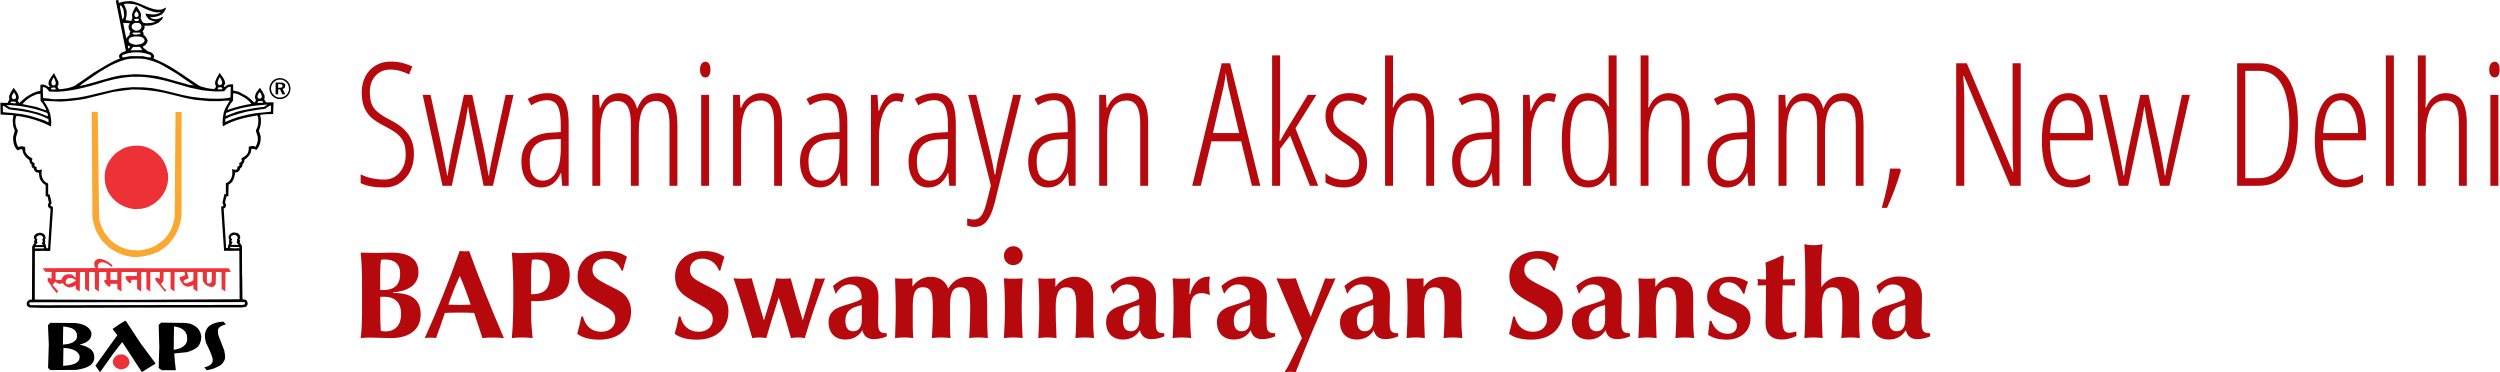 <?xml version="1.0" encoding="UTF-8"?>
<!DOCTYPE svg PUBLIC "-//W3C//DTD SVG 1.0//EN" "http://www.w3.org/TR/2001/REC-SVG-20010904/DTD/svg10.dtd">
<!-- Creator: CorelDRAW X8 -->
<svg xmlns="http://www.w3.org/2000/svg" xml:space="preserve" width="356px" height="53px" version="1.0" style="shape-rendering:geometricPrecision; text-rendering:geometricPrecision; image-rendering:optimizeQuality; fill-rule:evenodd; clip-rule:evenodd"
viewBox="0 0 23744 3536"
 xmlns:xlink="http://www.w3.org/1999/xlink">
 <defs>
  <style type="text/css">
   <![CDATA[
    .fil0 {fill:black}
    .fil1 {fill:#ED3237}
    .fil2 {fill:#FAA831}
    .fil3 {fill:black;fill-rule:nonzero}
    .fil4 {fill:#B5090E;fill-rule:nonzero}
   ]]>
  </style>
 </defs>
 <g id="Layer_x0020_1">
  <path class="fil0" d="M475 3516c-8,-7 -19,-15 -22,-24 2,-74 4,-148 7,-221 -3,-61 -6,-121 -8,-181 7,-8 14,-16 22,-23 79,0 158,1 237,2 62,5 136,28 154,93 -1,9 -1,18 -1,28 -12,51 -61,71 -108,83 0,0 0,1 0,2 42,8 84,24 114,54 4,7 9,15 15,24 1,7 3,15 6,24 0,9 0,18 1,27 -10,83 -101,97 -169,110 -83,0 -166,1 -248,2zm472 20c-15,-21 -29,-41 -44,-62 69,-97 138,-193 208,-289 -15,-20 -30,-41 -45,-60 24,-17 116,-82 126,-77 45,69 91,139 137,209 48,65 97,131 146,197 -44,27 -87,53 -131,81 -62,-95 -124,-190 -186,-285 -27,34 -53,67 -79,100 -44,62 -88,123 -132,186zm585 -19c-10,-8 -19,-14 -28,-21 2,-68 3,-136 6,-203 -3,-69 -4,-138 -6,-207 7,-7 15,-14 24,-21 76,1 153,2 231,3 14,2 28,5 42,7 62,21 100,57 108,124 -2,36 -8,63 -31,93 -29,28 -69,43 -106,54 -41,4 -80,8 -120,12 3,53 8,106 15,159 -45,0 -91,0 -135,0zm115 -194c0,-74 1,-148 3,-222 46,7 85,19 112,59 2,7 6,15 10,23 3,21 5,46 -1,66 -16,40 -57,61 -97,70 -9,1 -18,2 -27,4zm314 195c-9,-10 -17,-19 -24,-28 28,-6 55,-16 72,-38 2,-4 4,-9 7,-14 0,-9 0,-17 1,-25 -10,-54 -42,-109 -64,-158 -3,-15 -6,-29 -9,-42 -1,-11 -1,-23 -1,-34 5,-33 15,-57 39,-81 39,-28 89,-42 138,-42 7,8 15,17 22,26 -26,7 -44,13 -64,31 -4,6 -7,11 -10,17 -3,22 0,45 7,66 17,44 35,89 52,134 5,28 12,57 5,86 -6,10 -12,21 -18,32 -7,7 -14,14 -22,22 -23,13 -48,24 -72,34 -21,4 -40,9 -59,14zm-1367 -244c1,-58 2,-115 3,-172 42,4 92,10 120,47 3,8 6,17 10,25 0,9 0,18 1,29 -11,57 -86,68 -134,71zm2 202c1,-57 2,-114 3,-171 55,4 128,13 152,71 17,88 -97,95 -155,100z"/>
  <path class="fil1" d="M1138 3510c-43,-14 -72,-33 -69,-83 9,-47 66,-72 109,-55 28,15 39,27 48,56 0,4 0,8 1,12 -6,51 -42,67 -89,70z"/>
  <path class="fil1" d="M533 2784c-11,-20 -37,-40 -46,-62 -12,-18 -25,-36 -38,-54 -1,-7 -1,-15 -1,-22 7,-5 8,-7 17,-7 7,3 13,7 20,12 0,-23 1,-45 2,-67 -21,-1 -41,-2 -61,-2 -9,-12 -16,-23 -23,-34 166,-1 333,-1 500,-1 -13,-22 -17,-50 -1,-71 6,-5 12,-10 18,-13 6,-2 12,-3 18,-4 40,0 67,18 100,39 7,7 42,26 19,37 -28,-22 -80,-59 -117,-36 -5,5 -9,11 -13,16 -1,11 -2,22 -2,33 415,0 829,0 1244,1 6,11 14,22 21,34 -17,0 -34,0 -51,1 -1,62 -2,124 -2,185 -12,-8 -23,-16 -35,-24 -1,-53 -1,-106 -1,-160 -18,-1 -35,-1 -53,-1 -1,37 -2,75 -2,113 -2,9 -12,17 -19,25 -7,1 -14,3 -20,5 -24,-3 -52,-13 -67,-34 -5,-8 -11,-16 -16,-23 -1,-29 -1,-57 -1,-85 -17,-1 -33,-1 -50,-1 -1,62 -1,124 -1,186 -13,-9 -26,-17 -38,-25 0,-13 0,-25 0,-37 -34,16 -62,24 -95,-1 -11,-14 -42,-53 -35,-74 15,-3 32,-10 47,-16 6,-12 3,-19 -3,-33 -32,0 -63,0 -93,0 -1,62 -1,124 -1,186 -13,-9 -25,-18 -37,-27 0,-54 0,-106 0,-159 -22,0 -44,0 -66,0 -1,28 -2,56 -2,84 -3,10 -18,22 -24,31 15,18 32,45 52,58 -4,5 -9,11 -13,16 -27,-31 -53,-67 -81,-98 -2,-5 -15,-21 -12,-29 2,-3 4,-6 6,-7 3,-1 6,-1 10,-1 7,2 24,12 28,8 0,-21 0,-41 0,-62 -31,0 -61,0 -91,0 0,62 0,124 0,185 -13,-8 -24,-16 -36,-24 -1,-54 -1,-107 -1,-160 -17,0 -34,0 -49,0 0,62 0,124 0,185 -13,-9 -26,-18 -39,-26 0,-29 0,-57 0,-86 -17,0 -35,0 -51,0 -7,6 -5,19 -6,29 -4,3 -10,2 -15,3 -19,-16 -38,-36 -38,-62 2,-2 4,-4 7,-5 33,-1 67,-1 101,-1 0,-13 1,-25 2,-37 -50,-1 -99,-1 -148,-1 -1,62 -1,124 -1,186 -13,-9 -26,-17 -38,-25 -1,-17 -1,-33 -1,-49 -21,0 -42,0 -63,0 -1,8 -2,16 -3,25 -22,11 -52,-33 -59,-48 0,-15 7,-13 21,-13 0,-26 0,-51 0,-76 -24,0 -47,0 -70,0 -1,62 -1,124 -1,186 -13,-9 -26,-17 -38,-25 -1,-54 -1,-107 -1,-160 -18,-1 -36,-1 -54,-1 -1,62 -1,124 -1,186 -13,-9 -25,-17 -37,-25 -1,-54 -1,-107 -1,-161 -16,0 -33,0 -48,0 -1,62 -2,124 -2,185 -12,-8 -24,-16 -36,-24 -1,-12 -2,-24 -2,-35 -10,5 -20,11 -31,17 -10,1 -20,3 -30,5 -28,-6 -45,-20 -63,-41 -11,2 -21,4 -31,6 -7,-3 -14,-5 -20,-7 -7,-4 -12,-9 -18,-14 -8,11 -22,20 -27,31 17,20 36,40 54,61 -6,5 -12,11 -17,16zm105 -82c-19,-9 -15,-10 -18,-28 15,-49 62,-37 96,-14 0,3 0,5 0,8 -24,14 -52,31 -78,34zm-95 -41c-7,-1 -12,-2 -18,-3 0,-25 0,-50 0,-74 64,0 127,0 192,0 -1,19 -2,37 -2,56 -12,-12 -24,-22 -35,-32 -39,-6 -68,-4 -92,30 -2,5 -4,11 -5,17 -11,6 -28,5 -40,6zm503 0c0,-25 0,-51 0,-77 21,0 43,0 65,0 0,25 0,51 0,77 -21,0 -43,0 -65,0zm709 30c-17,-9 -18,-14 -10,-30 13,-4 34,-9 43,-19 0,-20 -15,-39 -15,-58 20,0 40,0 61,0 0,26 -1,52 -1,78 -5,2 -10,6 -14,10 -15,5 -29,12 -43,18 -7,0 -14,0 -21,1zm220 3c-7,-2 -10,-6 -13,-13 0,-32 0,-64 0,-97 15,0 31,0 47,0 0,28 -1,56 -1,84 -4,21 -13,21 -33,26z"/>
  <path class="fil2" d="M1265 2443c-26,-5 -51,-10 -76,-14 -22,-8 -44,-15 -65,-23 -33,-16 -66,-36 -97,-58 -21,-22 -42,-42 -62,-62 -22,-30 -40,-61 -57,-94 -16,-44 -27,-86 -34,-132 -2,-333 -4,-665 -6,-997 18,0 38,0 57,0 4,334 8,667 13,1002 6,52 25,95 49,142 15,21 31,41 47,61 30,35 73,60 113,80 14,5 28,11 42,16 16,4 32,7 48,11 26,1 52,3 79,5 42,-5 85,-15 125,-30 47,-21 88,-51 125,-87 9,-12 18,-23 27,-34 9,-17 18,-34 29,-50 17,-39 29,-82 34,-124 2,-330 5,-661 8,-991 19,0 39,0 58,0 -1,325 -1,652 -1,978 -9,108 -50,203 -128,282 -11,9 -22,19 -33,29 -15,9 -30,19 -43,30 -67,35 -137,52 -210,59 -14,0 -28,0 -42,1z"/>
  <path class="fil1" d="M1273 1987c-110,-14 -198,-70 -251,-167 -9,-23 -19,-46 -25,-70 -6,-38 -8,-76 -3,-114 12,-74 51,-133 105,-183 26,-18 52,-34 79,-48 16,-6 33,-10 49,-15 39,-6 79,-9 117,-3 69,12 128,49 176,100 7,9 14,18 21,28 28,43 42,86 51,137 0,10 1,20 2,30 -1,15 -2,30 -3,45 -17,114 -96,205 -203,245 -15,3 -30,7 -45,11 -24,1 -47,2 -70,4z"/>
  <path class="fil0" d="M392 2925c-40,-2 -79,-3 -117,-3 0,-2 0,-3 0,-4 -48,-12 -21,-82 25,-71 0,-168 1,-335 2,-503 4,-13 11,-23 21,-33 -1,-4 -2,-8 -3,-10 0,-12 2,-15 8,-24 -23,-23 -3,-49 20,-60 8,-2 16,-4 24,-6 34,0 57,19 57,53 -2,5 -5,10 -7,15 1,4 3,8 5,12 0,16 -11,18 2,31 2,12 5,24 9,37 4,-1 10,0 15,0 8,-126 15,-250 24,-374 -24,-14 -35,-33 -16,-58 -5,-20 -9,-40 -12,-59 -7,-2 -13,-3 -19,-4 0,-35 0,-70 0,-105 -10,-8 -20,-15 -30,-22 -8,-12 -17,-24 -24,-35 -7,-22 -8,-40 -10,-61 -20,0 -37,-8 -46,-27 -1,-4 -1,-7 -1,-11 -21,-10 -23,-19 -23,-41 -18,-13 -18,-19 -20,-41 -26,-16 -47,-39 -59,-66 -4,-13 -8,-26 -11,-39 -18,2 -28,5 -43,13 -37,-37 -42,-80 -42,-129 5,-19 11,-39 16,-58 -5,-16 -11,-31 -16,-46 -2,-19 -3,-37 -4,-54 2,-16 4,-32 7,-47 -41,-2 -82,-5 -122,-7 -1,-38 -2,-75 -2,-112 22,0 45,1 68,2 3,-7 6,-12 9,-18 16,-17 3,-29 6,-49 6,-14 13,-27 19,-40 8,-12 15,-22 22,-34 1,0 2,0 4,0 22,31 67,79 36,118 5,8 9,16 14,24 20,-18 41,-35 62,-53 42,-31 88,-54 139,-64 0,-19 1,-38 2,-57 34,-7 57,9 83,24 11,-10 -2,-16 -7,-27 0,-13 1,-25 5,-38 15,-23 29,-46 45,-68 1,0 2,0 3,0 13,26 27,53 41,80 0,9 0,18 1,27 -4,7 -7,14 -10,21 4,8 10,15 15,24 51,-4 105,-11 151,-34 60,-42 119,-83 180,-124 62,-38 124,-76 189,-109 20,-9 39,-18 59,-26 -19,-24 -5,-39 16,-55 13,-5 26,-11 40,-16 -32,-159 -64,-317 -95,-475 0,-2 0,-3 0,-5 8,-2 15,-3 23,-4 1,8 3,17 5,26 2,0 4,0 6,1 34,-14 65,-15 101,-17 101,10 187,90 290,82 18,-3 37,-14 53,-21 -7,27 -22,48 -42,67 -34,17 -71,28 -109,25 8,17 38,18 54,20 12,-2 24,-5 36,-8 9,-5 23,-16 33,-16 -4,8 -7,16 -11,25 -12,10 -23,21 -34,32 -24,11 -50,23 -77,27 -19,0 -37,0 -56,1 0,6 0,11 1,17 -2,14 -11,26 -19,37 2,5 6,11 10,17 -1,5 -2,9 -2,15 22,13 30,33 40,55 -3,21 -10,31 -25,46 -8,4 -17,6 -21,14 1,0 2,0 3,1 0,14 34,27 41,40 13,5 26,10 39,14 15,11 36,34 17,54 35,16 71,33 107,50 109,58 212,134 315,202 9,5 18,10 28,15 41,11 89,27 132,23 5,-7 10,-15 15,-22 -18,-30 -10,-49 4,-79 9,-18 18,-34 28,-51 20,29 56,66 53,105 -5,7 -10,15 -13,23 1,2 3,4 5,7 10,-6 20,-13 31,-19 8,-3 17,-6 27,-7 8,0 17,1 26,1 0,19 0,38 1,58 18,3 35,8 53,12 25,14 51,28 77,42 24,19 49,39 71,61 4,0 15,-20 15,-25 -4,-7 -8,-15 -10,-21 0,-17 5,-32 11,-47 12,-17 25,-33 37,-49 16,24 32,49 44,75 0,7 0,13 0,21 -1,5 -2,11 -3,17 6,8 12,18 18,27 23,-1 46,-1 70,-1 -2,37 -3,74 -4,112 -15,-1 -113,0 -123,10 10,36 10,76 0,113 -4,11 -8,23 -12,35 6,17 11,35 17,53 0,19 0,39 -3,57 -4,13 -9,24 -13,37 -8,12 -16,24 -24,36 -19,-10 -25,-11 -48,-11 -2,11 -4,22 -6,34 -11,30 -36,54 -61,71 0,20 -5,28 -18,42 0,9 -1,17 -6,26 -5,4 -10,8 -15,12 -4,16 -15,33 -31,38 -6,0 -13,0 -18,1 -3,38 -11,68 -36,98 -9,6 -18,13 -26,19 -1,36 -2,72 -2,109 -6,0 -12,0 -17,1 -6,19 -11,38 -15,59 15,23 14,45 -13,58 7,124 16,249 24,374 5,0 10,0 16,1 1,-18 2,-33 15,-46 -2,-3 -3,-6 -4,-9 0,-10 0,-13 3,-24 -19,-36 5,-63 42,-70 7,1 15,2 23,3 27,5 41,26 38,53 -3,4 -6,8 -8,13 2,3 5,7 8,11 -2,6 -4,13 -5,21 11,5 19,21 22,32 0,87 0,173 1,260 -1,1 -2,3 -3,4 1,0 2,0 4,1 1,79 2,158 3,237 35,3 46,9 50,45 -3,10 -10,19 -16,27 -15,2 -29,4 -43,6 -634,0 -1266,2 -1899,4zm1767 -1881c0,-20 21,-45 30,-62 7,-8 14,-16 21,-25 0,-24 1,-48 2,-71 41,0 82,28 115,46 18,13 47,36 56,55 -77,11 -151,32 -224,57zm-963 -678c-10,-50 -20,-99 -30,-148 22,0 43,0 64,3 -4,6 -7,13 -11,20 -1,8 -1,16 -1,24 2,6 4,11 6,18 3,5 8,11 12,17 -8,9 -11,18 -9,32 -14,9 -21,21 -31,34zm-859 1963c-1,-2 -1,-4 -1,-5 6,-6 11,-12 18,-18 -4,-7 -8,-10 -7,-20 1,-3 3,-6 5,-9 -4,-3 -6,-7 -9,-11 -3,-26 20,-32 42,-31 11,5 26,15 21,29 -3,5 -6,10 -9,14 1,2 3,4 5,6 0,4 0,8 1,13 -4,4 -8,9 -11,14 4,5 9,11 14,16 -23,0 -46,1 -69,2zm-10 32c0,-5 0,-10 1,-14 28,0 56,0 85,0 1,3 2,8 3,13 -30,0 -59,0 -89,1zm1866 -34c2,-5 4,-10 7,-15 2,-2 5,-5 8,-7 -5,0 -11,-8 -13,-11 0,-10 1,-13 7,-19 -9,-10 -16,-17 -9,-31 10,-10 18,-10 32,-13 18,4 31,13 30,35 -4,3 -9,7 -9,13 9,6 1,18 -2,24 6,8 12,15 19,23 -24,0 -47,0 -70,1zm31 33c-14,-2 -28,-2 -41,-2 0,-5 0,-10 0,-13 29,0 59,1 88,2 0,3 0,7 0,12 -16,-1 -31,0 -47,1zm-1804 540c-44,-1 -87,-1 -131,-1 -12,-4 -14,-8 -14,-20 1,-3 4,-5 7,-7 679,-1 1358,-2 2037,-2 6,6 6,15 2,22 -8,1 -15,3 -22,5 -627,0 -1253,2 -1879,3zm1660 -2090c-16,-10 -20,-23 -13,-42 5,-12 10,-23 15,-33 1,0 3,0 5,0 9,15 15,30 21,46 -3,21 -8,26 -28,29zm-2 40c-5,-1 -10,-2 -13,-3 0,-9 2,-13 8,-18 12,0 48,-3 33,19 -10,1 -19,1 -28,2zm381 89c-19,-10 -21,-21 -10,-44 5,-8 9,-14 15,-21 2,2 4,5 7,8 13,26 26,49 -12,57zm-15 39c-1,-1 -1,-3 -1,-5 2,-5 5,-8 9,-12 12,-1 24,-2 36,-2 4,5 8,9 10,16 -19,1 -36,2 -54,3zm-303 124c-1,-2 -2,-3 -2,-4 2,-8 4,-16 6,-25 127,-52 257,-71 393,-80 -12,8 -24,15 -35,23 -29,3 -58,7 -86,10 -40,8 -80,15 -118,23 -23,5 -45,11 -67,18 -31,11 -61,23 -91,35zm-4 58c0,-10 0,-20 0,-30 17,-9 35,-17 52,-25 51,-18 102,-32 154,-45 25,-4 50,-9 75,-13 32,-5 64,-10 97,-13 12,-9 41,-33 56,-33 0,20 -1,40 -1,60 -50,5 -99,10 -148,15 -97,16 -196,40 -285,84zm-920 -699c-4,-5 -6,-21 -6,-28 7,2 14,5 20,7 0,10 -5,18 -14,21zm-57 -277c-9,-43 -19,-88 -26,-131 14,-10 31,28 35,37 5,27 16,74 -9,94zm228 37c-10,-2 -21,-3 -31,-5 -4,-7 -9,-12 -14,-18 -1,-5 -5,-21 -11,-24 1,-11 3,-22 5,-33 -5,-31 -29,-56 -43,-82 -14,0 -37,59 -43,76 0,13 0,27 3,40 -3,4 -6,7 -7,11 -1,4 -1,8 -1,13 -19,-3 -37,-6 -56,-8 7,-32 14,-61 8,-93 -6,-20 -16,-39 -24,-57 11,-12 69,-4 85,-3 19,4 40,9 59,17 51,26 110,56 168,63 12,-1 25,-2 38,-3 -41,33 -96,21 -144,14 0,24 19,40 33,56 11,5 23,9 35,15 9,1 17,2 25,4 -14,14 -69,16 -85,17zm-98 -57c-18,-8 -16,-15 -16,-33 6,-8 11,-17 17,-25 5,0 16,17 19,21 8,22 0,33 -20,37zm-4 37c-9,-5 -15,-7 -14,-19 12,-3 24,-3 37,-4 2,2 4,3 7,5 0,19 -15,16 -30,18zm4 92c-17,-3 -29,-13 -40,-24 -9,-29 4,-42 29,-52 12,0 25,0 38,1 21,13 21,18 24,40 -2,13 -16,25 -28,30 -8,1 -16,3 -23,5zm1 37c-12,0 -24,-4 -35,-7 0,-3 0,-6 0,-9 2,-2 3,-3 5,-4 22,0 45,0 68,0 12,24 -29,11 -38,20zm-2 96c-31,-5 -90,-16 -64,-60 24,-25 76,-21 108,-17 18,6 28,11 36,28 0,3 0,8 1,13 -15,30 -51,32 -81,36zm-52 52c8,-11 16,-22 24,-32 22,-1 43,-1 65,-1 7,10 15,20 23,31 -38,0 -75,1 -112,2zm-72 68c-10,-9 -13,-11 -6,-22 78,-35 182,-36 261,-4 9,4 14,11 12,22 -11,11 -63,-6 -77,-8 -39,-1 -79,-1 -118,-1 -24,4 -48,9 -72,13zm-409 270c-1,-2 -2,-2 -2,-2 25,-19 52,-37 79,-56 38,-26 77,-52 115,-78 34,-20 69,-41 104,-60 45,-22 91,-41 137,-54 13,-3 27,-6 41,-8 47,-2 98,-4 145,3 46,10 91,24 134,43 8,4 16,8 24,12 45,26 91,53 136,80 57,38 113,77 169,116 -16,-3 -32,-5 -48,-7 -98,-26 -198,-58 -297,-81 -72,-11 -144,-18 -217,-19 -44,3 -87,7 -131,11 -131,22 -258,75 -389,100zm-249 127c-34,-5 -67,-9 -101,-12 -2,-36 -2,-70 -3,-105 35,5 40,16 61,44 27,1 54,2 81,2 160,-9 316,-55 468,-102 23,-6 46,-12 69,-17 27,-6 55,-10 84,-15 27,-4 55,-6 82,-9 34,0 67,0 101,1 75,5 151,21 225,38 75,21 152,43 228,65 38,7 76,16 113,24 72,8 141,17 212,9 16,-22 32,-44 62,-42 -1,34 -2,68 -3,102 -14,3 -29,5 -44,8 -108,10 -215,1 -323,-14 -28,-5 -55,-11 -82,-16 -99,-25 -197,-50 -298,-67 -27,-2 -52,-5 -78,-7 -36,-1 -72,-2 -107,-2 -30,2 -61,5 -90,8 -141,21 -279,67 -419,90 -42,4 -83,9 -123,14 -39,1 -77,2 -115,3zm0 -130c-39,-10 -18,-54 -2,-76 1,0 2,0 4,0 8,21 36,67 -2,76zm-11 39c-5,-3 -9,-4 -14,-6 -1,-2 -1,-4 -1,-6 2,-3 4,-5 6,-7 12,0 23,-3 34,0 1,4 7,12 5,16 -10,1 -20,2 -30,3zm-361 130c-13,-2 -26,-3 -38,-4 -1,-1 -1,-2 -1,-3 2,-4 5,-8 7,-10 13,0 26,0 39,1 3,4 5,9 8,14 -5,0 -11,1 -15,2zm-10 -39c-32,-13 -12,-43 2,-63 1,0 2,0 4,0 11,17 31,45 7,61 -4,0 -9,1 -13,2zm304 104c-29,-10 -58,-21 -87,-31 -44,-9 -88,-18 -133,-27 12,-13 24,-26 37,-38 15,-11 30,-21 46,-32 17,-8 33,-15 51,-23 12,-2 25,-4 38,-6 0,22 0,45 1,68 6,8 13,17 21,26 6,11 32,47 32,62 -2,0 -4,0 -6,1zm18 57c-29,-11 -56,-22 -84,-33 -52,-14 -107,-28 -160,-37 -38,-5 -75,-10 -112,-13 -12,-8 -24,-16 -36,-23 124,0 253,27 369,67 7,3 15,7 23,10 2,9 4,19 6,28 -2,0 -4,0 -6,1zm9 59c-14,-7 -27,-13 -40,-20 -47,-17 -95,-30 -142,-44 -24,-5 -48,-10 -72,-15 -59,-8 -119,-14 -178,-18 -1,-20 -1,-41 -1,-61 14,0 43,25 55,32 26,7 57,9 83,12 97,14 211,34 296,84 0,6 2,27 -1,30zm759 1686c-297,-1 -592,-2 -888,-3 0,-155 0,-309 1,-462 48,-1 96,0 145,0 8,-130 17,-259 26,-388 0,-11 0,-21 0,-30 -13,-5 -28,-10 -20,-28 2,-1 4,-3 7,-4 0,-27 -12,-61 -19,-88 -5,0 -9,0 -13,0 0,-35 0,-69 0,-103 -56,-18 -72,-80 -59,-133 -17,3 -45,15 -52,-9 0,-4 1,-9 2,-13 -9,-2 -15,-8 -22,-14 0,-9 1,-17 2,-24 -11,-5 -20,-8 -25,-20 1,-8 2,-16 4,-24 -32,-17 -52,-32 -67,-65 -1,-16 -2,-30 -2,-45 -11,-3 -22,-5 -33,-7 -12,2 -23,4 -34,7 -15,-31 -22,-57 -20,-91 6,-22 12,-42 19,-62 -25,-39 -33,-97 -16,-139 1,-1 2,-2 4,-3 111,13 227,49 326,101 0,-15 1,-31 2,-47 0,-25 -6,-50 -10,-74 -11,-43 -34,-83 -59,-118 0,-2 0,-4 1,-5 50,2 102,4 154,7 77,-3 154,-12 231,-25 90,-22 180,-44 272,-67 59,-8 120,-17 181,-23 103,0 206,10 307,32 69,16 138,34 208,51 27,5 54,10 81,15 45,4 90,8 136,13 35,0 70,0 105,0 27,-2 62,-8 89,-4 -15,23 -30,47 -42,72 -6,15 -12,30 -16,44 -6,42 -16,85 -6,127 93,-58 215,-85 321,-103 8,0 11,15 13,21 5,37 1,87 -21,118 0,20 12,44 17,62 0,12 0,24 1,36 -3,21 -12,41 -20,60 -8,-3 -17,-6 -24,-7 -16,0 -29,1 -42,6 0,21 0,42 -10,62 -5,6 -11,14 -16,21 -15,10 -30,22 -45,29 1,7 3,13 6,20 -7,15 -11,17 -26,23 1,7 2,15 3,22 -7,7 -13,12 -21,16 0,14 3,17 -11,27 -13,1 -28,-2 -40,-7 9,46 3,82 -27,117 -10,7 -20,14 -31,17 0,34 0,69 0,104 -5,-1 -9,0 -14,1 -6,27 -13,54 -18,81 0,12 13,13 7,30 -7,3 -14,6 -20,8 9,139 18,279 28,419 48,-1 96,-1 145,-1 1,153 2,307 3,461 -353,2 -706,4 -1058,6z"/>
  <path class="fil3" d="M2656 742c-27,0 -51,9 -70,28 -19,20 -30,45 -30,72 0,26 10,51 29,70 19,19 44,30 71,30 26,0 51,-10 71,-29 19,-19 29,-44 29,-71 0,-27 -10,-52 -28,-70 -20,-20 -45,-30 -72,-30zm0 14c24,0 45,9 61,26 16,16 25,37 25,61 0,22 -9,44 -25,59 -17,16 -39,25 -62,25 -22,0 -43,-9 -59,-26 -16,-16 -25,-37 -25,-59 0,-23 9,-44 26,-61 16,-16 36,-25 59,-25zm-41 28l0 112 24 0 0 -47 18 0 22 47 27 0 -25 -51c16,-3 25,-15 25,-31 0,-20 -16,-30 -48,-30l-43 0zm24 15l15 0c18,0 27,5 27,18 0,12 -8,17 -26,17l-16 0 0 -35z"/>
  <path class="fil4" d="M3929 1460c0,96 -27,173 -80,232 -53,60 -120,89 -202,89 -93,0 -167,-13 -224,-41l0 -84c28,15 62,28 103,37 41,9 81,13 121,13 59,0 108,-22 146,-67 39,-45 58,-103 58,-172 0,-65 -14,-115 -41,-153 -27,-38 -79,-75 -155,-113 -60,-30 -105,-60 -135,-88 -29,-28 -51,-62 -66,-99 -14,-38 -21,-83 -21,-136 0,-57 12,-108 35,-152 23,-45 56,-80 98,-104 42,-25 88,-37 137,-37 46,0 87,5 124,15 36,10 65,21 87,32l-31 75c-59,-30 -118,-46 -180,-46 -57,0 -103,20 -139,59 -36,39 -54,91 -54,155 0,66 13,116 39,152 26,36 77,74 153,112 78,39 136,84 172,135 36,51 55,113 55,186zm662 305l-119 -585c-1,-5 -2,-9 -3,-14 -1,-5 -9,-56 -25,-153l-2 0 -11 68 -18 99 -124 585 -89 0 -188 -864 75 0 108 503 50 263 5 0c9,-76 25,-164 46,-265l108 -501 79 0 108 503c9,38 24,125 46,263l5 0c1,-18 9,-62 23,-132 14,-71 59,-282 135,-634l75 0 -195 864 -89 0zm746 0l-9 -121 -4 0c-41,92 -104,137 -187,137 -57,0 -102,-22 -136,-67 -34,-45 -51,-105 -51,-181 0,-82 24,-147 73,-195 50,-48 119,-74 208,-78l93 -5 0 -72c0,-80 -10,-139 -30,-176 -20,-37 -53,-55 -100,-55 -49,0 -100,16 -151,48l-33 -60c60,-37 123,-55 189,-55 71,0 122,22 153,67 32,45 47,120 47,225l0 588 -62 0zm-184 -49c54,0 96,-27 127,-80 29,-53 44,-129 44,-226l0 -90 -90 5c-69,3 -121,23 -154,57 -34,35 -51,86 -51,152 0,63 11,109 34,138 22,29 52,44 90,44zm1204 49l0 -588c0,-145 -42,-217 -127,-217 -58,0 -100,25 -126,76 -26,50 -39,125 -39,224l0 505 -75 0 0 -588c0,-73 -10,-128 -30,-164 -21,-35 -54,-53 -97,-53 -57,0 -99,26 -125,78 -26,51 -39,136 -39,253l0 474 -75 0 0 -864 63 0 7 121 7 0c34,-92 93,-137 176,-137 47,0 85,12 113,38 27,25 47,62 59,111 21,-53 46,-91 77,-114 30,-24 69,-35 117,-35 66,0 113,25 144,75 30,50 45,130 45,241l0 564 -75 0zm376 0l-75 0 0 -864 75 0 0 864zm-86 -1103c0,-24 4,-42 14,-56 10,-13 23,-20 38,-20 14,0 26,7 34,20 9,14 13,32 13,56 0,22 -4,41 -13,54 -8,14 -20,20 -34,20 -15,0 -28,-6 -38,-20 -10,-13 -14,-32 -14,-54zm704 1103l0 -595c0,-144 -42,-215 -127,-215 -65,0 -112,27 -142,80 -30,54 -45,139 -45,256l0 474 -76 0 0 -864 64 0 6 121 7 0c18,-44 44,-78 78,-101 34,-24 71,-36 109,-36 67,0 118,22 151,67 33,45 50,117 50,216l0 597 -75 0zm634 0l-10 -121 -3 0c-41,92 -104,137 -188,137 -56,0 -101,-22 -135,-67 -35,-45 -52,-105 -52,-181 0,-82 25,-147 74,-195 50,-48 119,-74 208,-78l93 -5 0 -72c0,-80 -10,-139 -30,-176 -20,-37 -54,-55 -100,-55 -50,0 -100,16 -152,48l-32 -60c60,-37 123,-55 188,-55 72,0 123,22 154,67 31,45 47,120 47,225l0 588 -62 0zm-184 -49c54,0 96,-27 126,-80 30,-53 45,-129 45,-226l0 -90 -90 5c-69,3 -121,23 -155,57 -33,35 -50,86 -50,152 0,63 11,109 33,138 23,29 53,44 91,44zm710 -831c27,0 52,3 76,11l-19 76c-19,-8 -38,-12 -59,-12 -29,0 -56,15 -81,44 -25,31 -45,72 -60,126 -14,54 -21,113 -21,177l0 458 -76 0 0 -864 62 0 9 152 5 0c40,-112 95,-168 164,-168zm504 880l-9 -121 -4 0c-41,92 -104,137 -187,137 -57,0 -102,-22 -136,-67 -34,-45 -51,-105 -51,-181 0,-82 24,-147 73,-195 50,-48 119,-74 208,-78l93 -5 0 -72c0,-80 -10,-139 -30,-176 -20,-37 -53,-55 -100,-55 -49,0 -100,16 -151,48l-33 -60c60,-37 123,-55 189,-55 71,0 122,22 153,67 32,45 47,120 47,225l0 588 -62 0zm-184 -49c54,0 96,-27 127,-80 30,-53 44,-129 44,-226l0 -90 -90 5c-69,3 -121,23 -154,57 -34,35 -51,86 -51,152 0,63 11,109 34,138 22,29 52,44 90,44zm579 47l-216 -862 77 0 130 539c16,65 31,138 45,219l6 0c10,-71 24,-144 42,-221l128 -537 76 0 -252 1027c-19,75 -43,132 -73,171 -30,38 -70,57 -120,57 -20,0 -43,-4 -68,-13l0 -68c21,7 42,11 62,11 32,0 57,-14 75,-41 19,-27 35,-71 50,-132l38 -150zm743 2l-10 -121 -3 0c-41,92 -104,137 -188,137 -56,0 -101,-22 -136,-67 -34,-45 -51,-105 -51,-181 0,-82 25,-147 74,-195 49,-48 119,-74 208,-78l93 -5 0 -72c0,-80 -10,-139 -30,-176 -20,-37 -54,-55 -100,-55 -50,0 -100,16 -152,48l-33 -60c60,-37 123,-55 189,-55 71,0 123,22 154,67 31,45 47,120 47,225l0 588 -62 0zm-184 -49c54,0 96,-27 126,-80 30,-53 45,-129 45,-226l0 -90 -90 5c-69,3 -121,23 -155,57 -34,35 -50,86 -50,152 0,63 11,109 33,138 22,29 53,44 91,44zm860 49l0 -595c0,-144 -42,-215 -127,-215 -65,0 -112,27 -142,80 -30,54 -45,139 -45,256l0 474 -76 0 0 -864 64 0 6 121 7 0c19,-44 44,-78 78,-101 35,-24 71,-36 110,-36 66,0 117,22 150,67 34,45 50,117 50,216l0 597 -75 0zm1061 0l-102 -422 -283 0 -101 422 -81 0 280 -1164 80 0 287 1164 -80 0zm-121 -501l-102 -434c-11,-49 -19,-95 -25,-138 -5,46 -12,92 -22,138l-100 434 249 0zm390 73l49 -87 213 -349 82 0 -199 318 216 546 -79 0 -188 -476 -95 125 0 351 -76 0 0 -1239 76 0 0 666 -6 145 7 0zm825 212c0,72 -19,129 -57,171 -38,41 -94,61 -166,61 -39,0 -74,-5 -103,-15 -30,-10 -53,-21 -69,-33l0 -89c19,20 45,36 78,48 32,12 65,17 99,17 45,0 80,-14 105,-43 26,-30 38,-68 38,-117 0,-38 -9,-71 -27,-97 -19,-26 -53,-56 -105,-90 -59,-37 -99,-67 -121,-89 -21,-22 -38,-47 -50,-75 -11,-27 -17,-60 -17,-98 0,-62 20,-114 62,-154 42,-41 96,-61 160,-61 70,0 128,16 175,49l-39 66c-44,-29 -90,-44 -139,-44 -45,0 -80,13 -106,40 -27,26 -40,61 -40,104 0,38 9,70 27,95 18,26 56,58 114,94 58,38 97,68 118,90 22,23 37,48 48,75 10,28 15,59 15,95zm562 216l0 -595c0,-78 -10,-134 -31,-166 -20,-33 -54,-49 -100,-49 -61,0 -107,27 -138,81 -31,54 -46,139 -46,256l0 473 -76 0 0 -1239 76 0 0 402c0,37 -1,67 -3,92l6 0c17,-43 43,-76 77,-100 34,-24 70,-35 107,-35 74,0 125,24 156,71 31,48 47,119 47,214l0 595 -75 0zm633 0l-9 -121 -3 0c-42,92 -105,137 -188,137 -57,0 -102,-22 -136,-67 -34,-45 -51,-105 -51,-181 0,-82 24,-147 73,-195 50,-48 119,-74 208,-78l94 -5 0 -72c0,-80 -10,-139 -31,-176 -20,-37 -53,-55 -100,-55 -49,0 -100,16 -151,48l-33 -60c60,-37 123,-55 189,-55 71,0 122,22 153,67 32,45 48,120 48,225l0 588 -63 0zm-184 -49c54,0 97,-27 127,-80 30,-53 45,-129 45,-226l0 -90 -90 5c-70,3 -122,23 -155,57 -34,35 -51,86 -51,152 0,63 11,109 34,138 22,29 52,44 90,44zm710 -831c28,0 53,3 76,11l-18 76c-19,-8 -39,-12 -59,-12 -29,0 -57,15 -82,44 -25,31 -45,72 -59,126 -14,54 -22,113 -22,177l0 458 -75 0 0 -864 62 0 8 152 5 0c41,-112 95,-168 164,-168zm381 896c-168,0 -252,-149 -252,-446 0,-147 21,-259 63,-335 42,-77 104,-115 186,-115 38,0 75,11 110,33 35,22 62,53 83,92l7 0 -4 -96 0 -388 76 0 0 1239 -62 0 -7 -121 -7 0c-20,44 -47,78 -80,102 -33,24 -71,35 -113,35zm5 -67c60,0 107,-28 139,-84 33,-56 49,-138 49,-247l0 -49c0,-130 -15,-226 -47,-287 -32,-60 -80,-91 -144,-91 -63,0 -107,33 -134,98 -27,65 -41,159 -41,282 0,124 14,218 43,282 28,64 73,96 135,96zm882 51l0 -595c0,-78 -10,-134 -31,-166 -20,-33 -53,-49 -100,-49 -61,0 -107,27 -138,81 -30,54 -46,139 -46,256l0 473 -75 0 0 -1239 75 0 0 402c0,37 -1,67 -3,92l7 0c17,-43 42,-76 76,-100 35,-24 70,-35 107,-35 74,0 126,24 157,71 30,48 46,119 46,214l0 595 -75 0zm634 0l-10 -121 -3 0c-41,92 -104,137 -188,137 -56,0 -101,-22 -136,-67 -34,-45 -51,-105 -51,-181 0,-82 25,-147 74,-195 49,-48 119,-74 208,-78l93 -5 0 -72c0,-80 -10,-139 -30,-176 -20,-37 -54,-55 -101,-55 -49,0 -100,16 -151,48l-33 -60c60,-37 123,-55 189,-55 71,0 123,22 154,67 31,45 47,120 47,225l0 588 -62 0zm-184 -49c54,0 96,-27 126,-80 30,-53 45,-129 45,-226l0 -90 -90 5c-70,3 -121,23 -155,57 -34,35 -50,86 -50,152 0,63 11,109 33,138 22,29 52,44 91,44zm1204 49l0 -588c0,-145 -43,-217 -128,-217 -58,0 -100,25 -126,76 -26,50 -38,125 -38,224l0 505 -75 0 0 -588c0,-73 -10,-128 -31,-164 -21,-35 -53,-53 -97,-53 -57,0 -98,26 -124,78 -26,51 -39,136 -39,253l0 474 -76 0 0 -864 64 0 6 121 7 0c35,-92 93,-137 176,-137 48,0 85,12 113,38 27,25 48,62 60,111 20,-53 46,-91 76,-114 30,-24 69,-35 118,-35 65,0 113,25 143,75 30,50 45,130 45,241l0 564 -74 0zm429 -145c-35,120 -79,238 -132,355l-50 0c39,-135 66,-260 79,-373l92 0 11 18zm1138 145l-100 0 -440 -1044 -6 0c6,72 10,142 10,209l0 835 -77 0 0 -1164 101 0 437 1032 5 0c-4,-87 -7,-160 -7,-218l0 -814 77 0 0 1164zm485 16c-91,0 -162,-39 -211,-116 -49,-78 -73,-187 -73,-326 0,-147 22,-260 65,-338 44,-77 107,-116 189,-116 72,0 128,34 170,102 41,68 62,160 62,276l0 70 -409 0c1,126 19,220 53,282 35,63 87,94 157,94 54,0 111,-17 171,-53l0 73c-55,35 -113,52 -174,52zm-34 -828c-105,0 -162,104 -172,311l332 0c0,-95 -14,-170 -43,-226 -29,-57 -68,-85 -117,-85zm872 812l-119 -585c-1,-5 -2,-9 -3,-14 -1,-5 -9,-56 -25,-153l-2 0 -11 68 -18 99 -124 585 -89 0 -188 -864 75 0 108 503 50 263 5 0c9,-76 25,-164 46,-265l108 -501 79 0 108 503c9,38 24,125 46,263l5 0c1,-18 9,-62 23,-132 14,-71 59,-282 135,-634l75 0 -195 864 -89 0zm1311 -593c0,395 -124,593 -371,593l-207 0 0 -1164 212 0c120,0 211,48 273,145 62,97 93,239 93,426zm-82 5c0,-164 -25,-289 -73,-375 -48,-86 -119,-129 -214,-129l-131 0 0 1020 124 0c102,0 175,-44 223,-132 47,-88 71,-216 71,-384zm526 604c-91,0 -161,-39 -210,-116 -49,-78 -74,-187 -74,-326 0,-147 22,-260 66,-338 44,-77 107,-116 189,-116 71,0 128,34 169,102 42,68 62,160 62,276l0 70 -409 0c1,126 19,220 54,282 34,63 86,94 156,94 55,0 112,-17 171,-53l0 73c-55,35 -113,52 -174,52zm-34 -828c-104,0 -161,104 -171,311l332 0c0,-95 -15,-170 -44,-226 -29,-57 -68,-85 -117,-85zm501 812l-76 0 0 -1239 76 0 0 1239zm618 0l0 -595c0,-78 -10,-134 -31,-166 -20,-33 -53,-49 -100,-49 -61,0 -107,27 -138,81 -30,54 -46,139 -46,256l0 473 -75 0 0 -1239 75 0 0 402c0,37 -1,67 -3,92l7 0c17,-43 42,-76 76,-100 35,-24 70,-35 107,-35 74,0 126,24 157,71 30,48 46,119 46,214l0 595 -75 0zm375 0l-76 0 0 -864 76 0 0 864zm-87 -1103c0,-24 5,-42 15,-56 9,-13 22,-20 37,-20 15,0 26,7 35,20 8,14 12,32 12,56 0,22 -4,41 -12,54 -9,14 -20,20 -35,20 -15,0 -28,-6 -37,-20 -10,-13 -15,-32 -15,-54z"/>
  <path class="fil4" d="M3423 3212c31,-3 59,-5 82,-5 72,0 141,5 207,5 180,0 281,-86 281,-226 0,-138 -86,-203 -262,-203l0 -6c156,-11 241,-81 241,-191 0,-123 -86,-186 -261,-186 -43,0 -89,3 -138,3 -30,0 -79,-1 -150,-3 13,116 13,252 13,406l0 106c0,111 -1,210 -13,300zm191 -69c-4,-65 -5,-122 -5,-168l0 -154c13,-2 25,-2 35,-2 106,0 163,57 163,163 0,108 -56,167 -152,167 -13,0 -26,-3 -41,-6zm-6 -388l0 -140c0,-55 2,-105 8,-147 13,-2 26,-3 38,-3 94,0 144,47 144,133 0,109 -54,158 -167,158 -7,0 -15,-1 -23,-1zm648 139c31,-91 67,-183 109,-272 39,89 73,181 103,272 -36,1 -71,3 -106,3 -35,0 -70,-2 -106,-3zm-224 318c20,-3 38,-4 56,-4 18,0 35,1 51,4 27,-73 55,-152 84,-239 47,-3 93,-3 139,-3 47,0 93,0 139,3 25,75 51,153 79,239 34,-4 67,-5 102,-5 34,0 69,1 102,5 -122,-283 -233,-559 -330,-827 -13,2 -28,3 -43,3 -15,0 -31,-1 -48,-3 -99,280 -209,557 -331,827zm827 0c32,-4 64,-6 97,-6 34,0 67,2 100,6 -8,-95 -13,-155 -13,-177l0 -175c13,0 26,1 39,1 220,0 327,-80 327,-248 0,-150 -87,-214 -270,-214 -77,0 -142,6 -197,6 -24,0 -51,-2 -83,-5 11,121 14,258 14,406 0,143 -2,277 -14,406zm183 -416l0 -196c0,-44 4,-88 8,-132 13,-2 25,-3 37,-3 91,0 134,50 134,154 0,126 -52,177 -179,177zm438 375c52,39 122,56 213,56 183,0 299,-108 299,-267 0,-66 -21,-117 -63,-161 -35,-35 -98,-60 -174,-100 -84,-44 -130,-72 -130,-137 0,-62 47,-105 117,-105 74,0 135,43 159,114l13 0c10,-39 23,-83 39,-131 -55,-38 -117,-55 -190,-55 -173,0 -279,103 -279,242 0,132 79,184 221,260 86,47 137,75 137,145 0,71 -51,120 -133,120 -88,0 -152,-52 -174,-145l-15 0c-12,61 -25,115 -40,164zm926 0c51,39 121,56 213,56 183,0 298,-108 298,-267 0,-66 -20,-117 -63,-161 -34,-35 -97,-60 -173,-100 -85,-44 -130,-72 -130,-137 0,-62 47,-105 117,-105 73,0 135,43 159,114l13 0c9,-39 23,-83 39,-131 -56,-38 -117,-55 -190,-55 -173,0 -279,103 -279,242 0,132 78,184 221,260 85,47 137,75 137,145 0,71 -52,120 -134,120 -87,0 -152,-52 -173,-145l-16 0c-11,61 -24,115 -39,164zm737 41c23,-4 44,-6 67,-6 22,0 45,2 66,6 37,-126 76,-254 119,-386 45,141 84,269 116,386 23,-4 44,-6 66,-6 21,0 44,2 65,6 58,-194 123,-383 193,-568 -16,3 -31,4 -45,4 -16,0 -31,-1 -47,-4 -34,119 -75,253 -120,400 -45,-149 -83,-282 -115,-400 -23,3 -45,4 -68,4 -24,0 -46,-1 -69,-4 -33,128 -72,260 -117,400 -34,-112 -72,-245 -116,-400 -28,3 -58,4 -86,4 -30,0 -59,-1 -87,-4 62,185 122,373 178,568zm1041 -313l0 138c0,74 -31,110 -82,110 -49,0 -74,-34 -74,-102 0,-83 48,-125 156,-146zm5 238c13,57 51,85 107,85 37,0 82,-8 125,-26l0 -30 -4 0c-70,0 -78,-29 -78,-114l0 -22 3 -207 0 -6c0,-122 -78,-190 -221,-190 -75,0 -143,30 -211,90 10,28 19,54 26,76 37,-62 79,-91 133,-91 68,0 113,45 113,117 0,6 0,13 -1,21 -48,32 -115,45 -188,70 -85,28 -125,75 -125,151 0,102 61,165 160,165 70,0 128,-32 161,-89zm311 75c30,-4 58,-6 87,-6 30,0 58,2 86,6 -3,-41 -5,-78 -5,-109l0 -187c0,-123 18,-187 96,-187 92,0 95,76 95,235 0,65 -2,147 -9,248 29,-4 58,-6 88,-6 29,0 59,2 89,6 -3,-41 -5,-78 -5,-109l0 -187c0,-124 19,-187 97,-187 86,0 95,70 95,215 0,77 -3,165 -10,268 28,-4 57,-6 86,-6 30,0 60,2 91,6 -4,-71 -6,-143 -6,-217l0 -73c0,-110 -1,-185 -44,-235 -32,-36 -79,-57 -137,-57 -82,0 -142,36 -189,111 -27,-73 -85,-111 -165,-111 -77,0 -129,34 -175,92l0 -78c-26,3 -53,4 -82,4 -27,0 -54,-1 -83,-4 5,126 7,220 7,283 0,60 -2,156 -7,285zm1034 -782c0,50 39,89 89,89 50,0 90,-39 90,-89 0,-50 -39,-91 -89,-91 -51,0 -90,41 -90,91zm0 782c30,-4 59,-6 89,-6 31,0 61,2 89,6 -6,-97 -9,-191 -9,-283 0,-102 3,-198 9,-285 -28,3 -58,4 -89,4 -30,0 -59,-1 -89,-4 6,87 10,183 10,285 0,92 -4,185 -10,283zm327 0c28,-4 57,-6 87,-6 28,0 58,2 86,6 -6,-124 -8,-219 -8,-286 0,-131 24,-196 101,-196 87,0 95,65 95,205 0,120 -3,212 -9,277 29,-4 58,-6 88,-6 29,0 59,2 89,6 -6,-66 -9,-132 -9,-201 0,-67 2,-117 2,-149 0,-76 -2,-132 -37,-173 -32,-37 -81,-59 -140,-59 -75,0 -135,31 -183,96l0 -82c-27,3 -53,4 -80,4 -27,0 -55,-1 -82,-4 6,87 9,182 9,284 0,92 -3,186 -9,284zm960 -313l0 138c0,74 -31,110 -82,110 -49,0 -74,-34 -74,-102 0,-83 48,-125 156,-146zm5 238c13,57 51,85 107,85 37,0 82,-8 125,-26l0 -30 -4 0c-70,0 -78,-29 -78,-114l0 -22 3 -207 0 -6c0,-122 -78,-190 -221,-190 -75,0 -142,30 -211,90 10,28 19,54 26,76 37,-62 79,-91 133,-91 68,0 113,45 113,117 0,6 0,13 -1,21 -48,32 -115,45 -188,70 -85,28 -125,75 -125,151 0,102 61,165 160,165 71,0 128,-32 161,-89zm311 75c30,-4 58,-6 88,-6 30,0 60,2 88,6 -6,-67 -10,-154 -10,-258 0,-114 30,-169 111,-169 23,0 49,7 77,18 -4,-30 -7,-60 -7,-89 0,-29 3,-57 7,-86l-5 0c-92,0 -155,57 -183,167l-6 0c0,-39 2,-90 6,-151 -28,3 -55,4 -83,4 -28,0 -55,-1 -83,-4 7,79 9,173 9,283 0,105 -3,200 -9,285zm737 -313l0 138c0,74 -31,110 -82,110 -49,0 -74,-34 -74,-102 0,-83 48,-125 156,-146zm5 238c13,57 51,85 107,85 37,0 82,-8 125,-26l0 -30 -4 0c-70,0 -78,-29 -78,-114l0 -22 3 -207 0 -6c0,-122 -78,-190 -221,-190 -75,0 -142,30 -211,90 10,28 19,54 26,76 37,-62 79,-91 133,-91 68,0 113,45 113,117 0,6 0,13 -1,21 -48,32 -115,45 -188,70 -85,28 -125,75 -125,151 0,102 61,165 160,165 71,0 128,-32 161,-89zm398 257c-26,54 -51,102 -77,142 20,-2 38,-4 56,-4 17,0 34,2 50,4 111,-282 237,-580 379,-892 -16,3 -32,4 -49,4 -16,0 -32,-1 -49,-4l-138 366c-53,-124 -101,-247 -141,-366 -31,3 -62,4 -93,4 -31,0 -62,-1 -92,-4l242 568 -88 182zm767 -495l0 138c0,74 -31,110 -82,110 -49,0 -74,-34 -74,-102 0,-83 47,-125 156,-146zm4 238c13,57 51,85 107,85 37,0 82,-8 125,-26l0 -30 -4 0c-70,0 -78,-29 -78,-114l0 -22 4 -207 0 -6c0,-122 -79,-190 -221,-190 -75,0 -143,30 -212,90 11,28 19,54 26,76 37,-62 80,-91 133,-91 68,0 113,45 113,117 0,6 0,13 -1,21 -48,32 -114,45 -188,70 -84,28 -125,75 -125,151 0,102 61,165 161,165 70,0 127,-32 160,-89zm312 75c28,-4 57,-6 86,-6 29,0 59,2 87,6 -6,-124 -8,-219 -8,-286 0,-131 24,-196 101,-196 87,0 95,65 95,205 0,120 -4,212 -10,277 30,-4 59,-6 88,-6 30,0 60,2 90,6 -6,-66 -9,-132 -9,-201 0,-67 1,-117 1,-149 0,-76 -1,-132 -36,-173 -33,-37 -81,-59 -141,-59 -75,0 -134,31 -183,96l0 -82c-26,3 -52,4 -79,4 -28,0 -55,-1 -82,-4 6,87 9,182 9,284 0,92 -3,186 -9,284zm973 -41c51,39 121,56 213,56 183,0 298,-108 298,-267 0,-66 -20,-117 -63,-161 -35,-35 -97,-60 -174,-100 -84,-44 -129,-72 -129,-137 0,-62 46,-105 116,-105 74,0 136,43 160,114l13 0c9,-39 22,-83 39,-131 -56,-38 -118,-55 -190,-55 -174,0 -280,103 -280,242 0,132 79,184 222,260 85,47 136,75 136,145 0,71 -51,120 -133,120 -88,0 -152,-52 -173,-145l-16 0c-12,61 -25,115 -39,164zm913 -272l0 138c0,74 -31,110 -82,110 -49,0 -74,-34 -74,-102 0,-83 47,-125 156,-146zm4 238c13,57 51,85 107,85 37,0 82,-8 125,-26l0 -30 -3 0c-71,0 -79,-29 -79,-114l0 -22 4 -207 0 -6c0,-122 -79,-190 -221,-190 -75,0 -143,30 -212,90 11,28 19,54 26,76 37,-62 80,-91 133,-91 68,0 113,45 113,117 0,6 0,13 -1,21 -47,32 -114,45 -188,70 -84,28 -124,75 -124,151 0,102 60,165 160,165 70,0 127,-32 160,-89zm312 75c28,-4 57,-6 87,-6 28,0 58,2 86,6 -6,-124 -8,-219 -8,-286 0,-131 24,-196 101,-196 87,0 95,65 95,205 0,120 -4,212 -9,277 29,-4 58,-6 87,-6 30,0 60,2 90,6 -6,-66 -9,-132 -9,-201 0,-67 1,-117 1,-149 0,-76 -1,-132 -36,-173 -32,-37 -81,-59 -141,-59 -75,0 -134,31 -183,96l0 -82c-26,3 -52,4 -79,4 -28,0 -55,-1 -82,-4 6,87 9,182 9,284 0,92 -3,186 -9,284zm677 -163c-7,64 -12,108 -15,132 50,33 107,46 177,46 136,0 226,-83 226,-202 0,-106 -69,-133 -194,-182 -67,-26 -101,-41 -101,-88 0,-41 34,-73 85,-73 60,0 106,36 141,109l12 0c7,-40 19,-77 34,-112 -54,-33 -109,-50 -171,-50 -134,0 -218,80 -218,194 0,83 48,122 144,163 88,37 139,52 139,106 0,49 -32,79 -89,79 -70,0 -127,-44 -153,-122l-17 0zm535 -338l0 63c0,160 -4,258 -4,295 0,102 55,157 156,157 44,0 88,-12 137,-33l0 -44c-28,7 -50,12 -69,12 -63,0 -66,-55 -66,-200l0 -48c0,-59 3,-126 5,-202 51,0 90,0 118,1 -1,-10 -3,-20 -3,-30 0,-10 2,-21 3,-31 -39,3 -77,4 -116,4l0 -36c0,-33 3,-93 8,-183l-13 -10c-46,23 -99,46 -161,69 4,34 6,72 6,114 0,16 0,31 -1,46l-13 0c-20,0 -43,-2 -68,-4 2,10 4,21 4,31 0,10 -2,20 -4,30 21,-1 40,-1 60,-1l21 0zm365 501c28,-4 57,-6 86,-6 29,0 59,2 87,6 -6,-124 -8,-219 -8,-286 0,-131 24,-196 101,-196 87,0 95,65 95,205 0,120 -4,212 -10,277 30,-4 59,-6 88,-6 29,0 59,2 88,6 -6,-66 -7,-132 -7,-201 0,-67 1,-117 1,-149 0,-76 -2,-132 -38,-173 -32,-37 -79,-59 -139,-59 -78,0 -140,34 -183,99l0 -184c0,-82 4,-157 12,-225 -28,6 -57,10 -87,10 -28,0 -57,-4 -86,-10 8,124 9,280 9,469 0,180 -1,320 -9,423zm959 -313l0 138c0,74 -31,110 -82,110 -49,0 -74,-34 -74,-102 0,-83 48,-125 156,-146zm5 238c13,57 51,85 106,85 37,0 82,-8 125,-26l0 -30 -3 0c-70,0 -79,-29 -79,-114l0 -22 4 -207 0 -6c0,-122 -79,-190 -221,-190 -75,0 -143,30 -212,90 11,28 19,54 26,76 37,-62 80,-91 133,-91 68,0 113,45 113,117 0,6 0,13 -1,21 -47,32 -114,45 -188,70 -84,28 -124,75 -124,151 0,102 60,165 160,165 70,0 127,-32 161,-89z"/>
 </g>
</svg>
